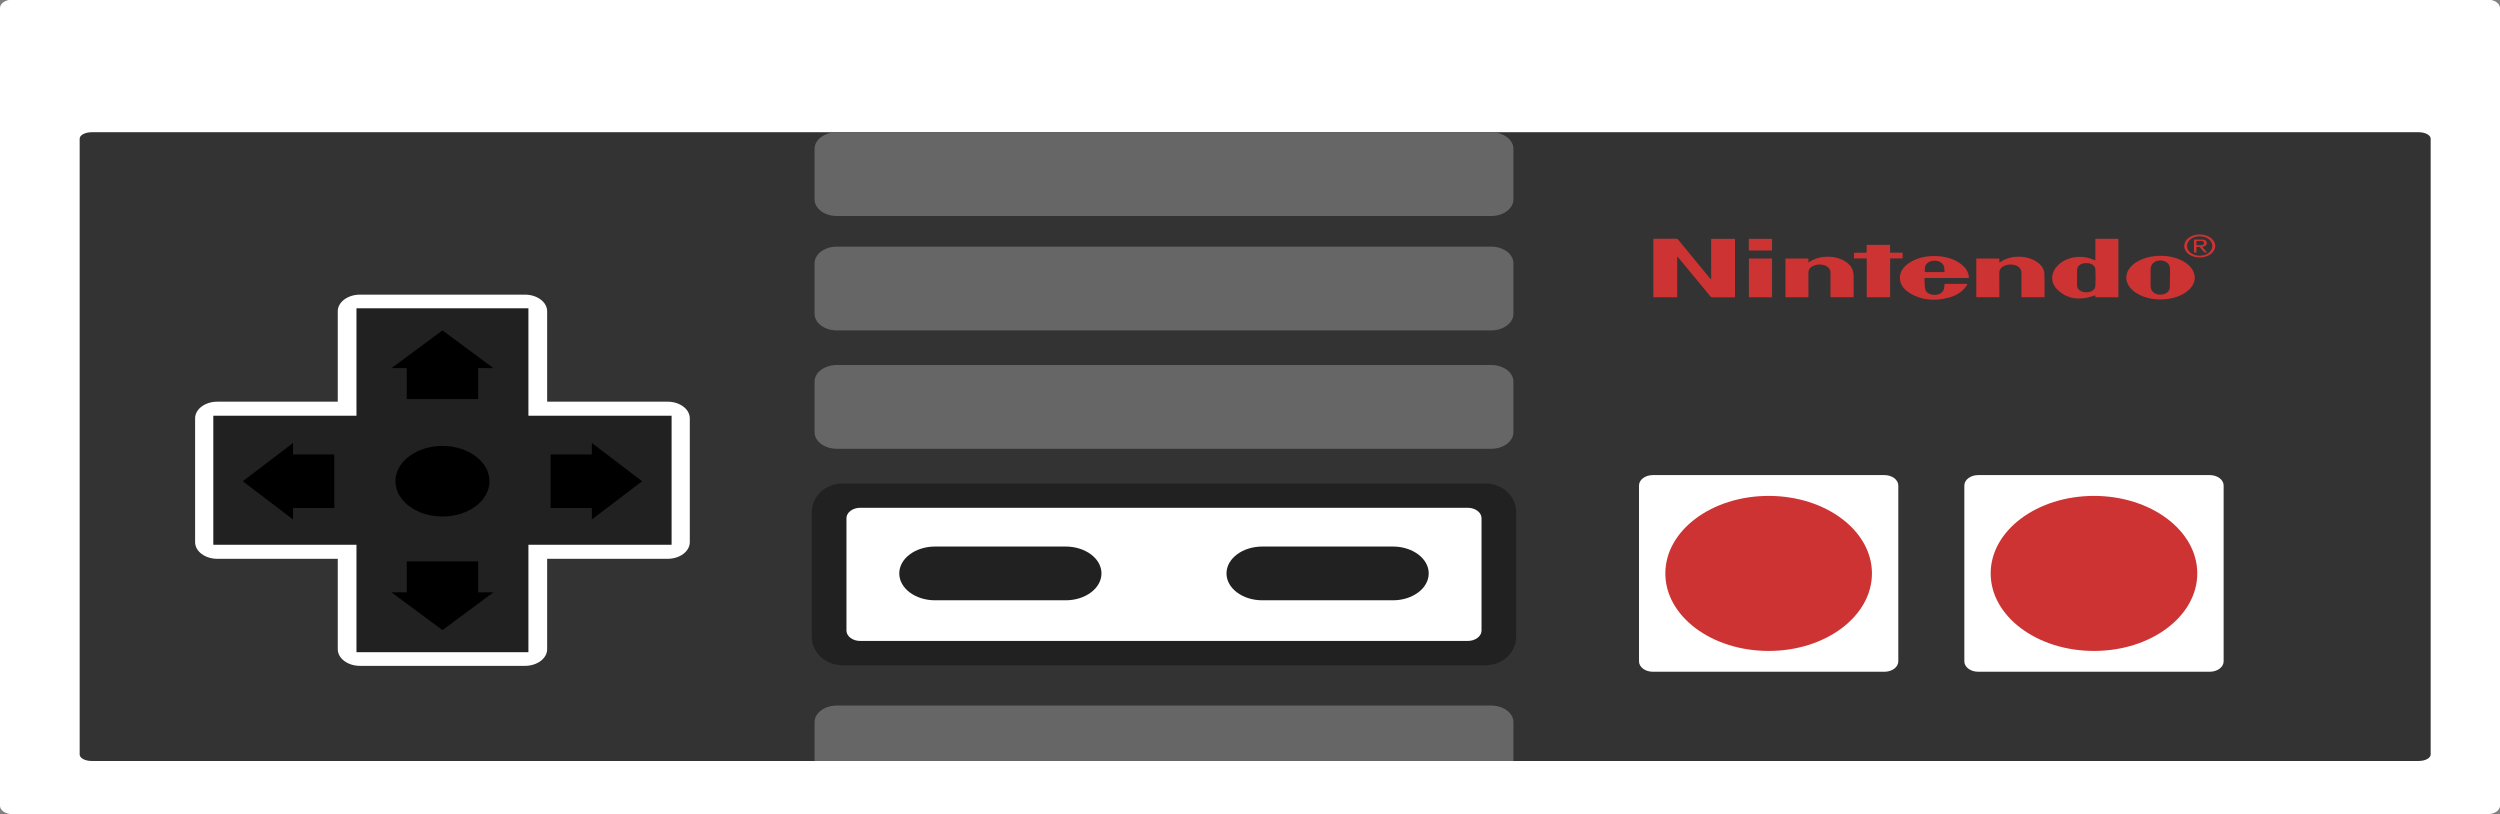 <?xml version="1.0" encoding="UTF-8" standalone="no"?>
<svg
   xmlns:dc="http://purl.org/dc/elements/1.1/"
   xmlns:cc="http://creativecommons.org/ns#"
   xmlns:rdf="http://www.w3.org/1999/02/22-rdf-syntax-ns#"
   xmlns:svg="http://www.w3.org/2000/svg"
   xmlns="http://www.w3.org/2000/svg"
   xmlns:sodipodi="http://sodipodi.sourceforge.net/DTD/sodipodi-0.dtd"
   xmlns:inkscape="http://www.inkscape.org/namespaces/inkscape"
   viewBox="0 0 525.104 171.021"
   height="171.021"
   width="525.104"
   xml:space="preserve"
   version="1.1"
   id="svg2"
   sodipodi:docname="controller.svg"
   inkscape:version="0.92.2 (5c3e80d, 2017-08-06)"><rect x="0" y="0" width="525.104" height="171.021" fill="#808080" stroke="none"/><sodipodi:namedview
     pagecolor="#ffffff"
     bordercolor="#666666"
     borderopacity="1"
     objecttolerance="10"
     gridtolerance="10"
     guidetolerance="10"
     inkscape:pageopacity="0"
     inkscape:pageshadow="2"
     inkscape:window-width="1920"
     inkscape:window-height="1017"
     id="namedview72"
     showgrid="false"
     fit-margin-top="0"
     fit-margin-left="0"
     fit-margin-right="0"
     fit-margin-bottom="0"
     inkscape:zoom="0.66463055"
     inkscape:cx="262.55188"
     inkscape:cy="114.01438"
     inkscape:window-x="-8"
     inkscape:window-y="-8"
     inkscape:window-maximized="1"
     inkscape:current-layer="svg2" /><defs
     id="defs6"><clipPath
       id="clipPath16"
       clipPathUnits="userSpaceOnUse"><path
         id="path18"
         d="M 0,182.423 H 420.083 V 0 H 0 Z"
         inkscape:connector-curvature="0" /></clipPath></defs><g
     transform="matrix(1.25,0,0,-0.938,0,171.021)"
     id="g10"><g
       id="g12"><g
         clip-path="url(#clipPath16)"
         id="g14"><g
           transform="translate(420.083,1.881)"
           id="g20"><path
             id="path22"
             style="fill:#ffffff;fill-opacity:1;fill-rule:nonzero;stroke:none"
             d="m 0,0 c 0,-1.039 -0.958,-1.881 -2.139,-1.881 h -415.804 c -1.182,0 -2.14,0.842 -2.14,1.881 v 178.662 c 0,1.038 0.958,1.88 2.14,1.88 H -2.139 c 1.181,0 2.139,-0.842 2.139,-1.88 z"
             inkscape:connector-curvature="0" /></g><g
           transform="translate(253.505,11.924)"
           id="g24"><path
             id="path26"
             style="fill:#333333;fill-opacity:1;fill-rule:nonzero;stroke:none"
             d="m 0,0 h 152.916 c 1.111,0 2.012,0.65 2.012,1.451 V 139.34 c 0,0.802 -0.901,1.451 -2.012,1.451 h -391.023 c -1.112,0 -2.012,-0.649 -2.012,-1.451 V 1.451 c 0,-0.801 0.9,-1.451 2.012,-1.451 h 120.674 z"
             inkscape:connector-curvature="0" /></g><g
           transform="translate(254.772,39.72)"
           id="g28"><path
             id="path30"
             style="fill:#212121;fill-opacity:1;fill-rule:nonzero;stroke:none"
             d="m 0,0 c 0,-3.512 -2.314,-6.358 -5.169,-6.358 h -108.025 c -2.856,0 -5.17,2.846 -5.17,6.358 v 27.98 c 0,3.511 2.314,6.359 5.17,6.359 H -5.169 C -2.314,34.339 0,31.491 0,27.98 Z"
             inkscape:connector-curvature="0" /></g><g
           transform="translate(248.946,41.128)"
           id="g32"><path
             id="path34"
             style="fill:#ffffff;fill-opacity:1;fill-rule:nonzero;stroke:none"
             d="m 0,0 c 0,-1.287 -1.043,-2.33 -2.33,-2.33 h -102.054 c -1.286,0 -2.329,1.043 -2.329,2.33 v 25.164 c 0,1.287 1.043,2.33 2.329,2.33 H -2.33 c 1.287,0 2.33,-1.043 2.33,-2.33 z"
             inkscape:connector-curvature="0" /></g><g
           transform="translate(254.306,148.987)"
           id="g36"><path
             id="path38"
             style="fill:#666666;fill-opacity:1;fill-rule:nonzero;stroke:none"
             d="m 0,0 c 0,2.059 -1.67,3.728 -3.729,3.728 h -109.975 c -2.06,0 -3.728,-1.669 -3.728,-3.728 v -11.301 c 0,-2.058 1.668,-3.727 3.728,-3.727 H -3.729 c 2.059,0 3.729,1.669 3.729,3.727 z"
             inkscape:connector-curvature="0" /></g><g
           transform="translate(254.306,123.367)"
           id="g40"><path
             id="path42"
             style="fill:#666666;fill-opacity:1;fill-rule:nonzero;stroke:none"
             d="m 0,0 c 0,2.059 -1.67,3.729 -3.729,3.729 h -109.975 c -2.06,0 -3.728,-1.67 -3.728,-3.729 v -11.301 c 0,-2.058 1.668,-3.727 3.728,-3.727 H -3.729 c 2.059,0 3.729,1.669 3.729,3.727 z"
             inkscape:connector-curvature="0" /></g><g
           transform="translate(254.306,96.861)"
           id="g44"><path
             id="path46"
             style="fill:#666666;fill-opacity:1;fill-rule:nonzero;stroke:none"
             d="m 0,0 c 0,2.06 -1.67,3.729 -3.729,3.729 h -109.975 c -2.06,0 -3.728,-1.669 -3.728,-3.729 v -11.3 c 0,-2.059 1.668,-3.728 3.728,-3.728 H -3.729 c 2.059,0 3.729,1.669 3.729,3.728 z"
             inkscape:connector-curvature="0" /></g><g
           transform="translate(250.577,24.332)"
           id="g48"><path
             id="path50"
             style="fill:#666666;fill-opacity:1;fill-rule:nonzero;stroke:none"
             d="m 0,0 h -109.975 c -2.06,0 -3.728,-1.669 -3.728,-3.728 v -8.68 H 3.729 v 8.68 C 3.729,-1.669 2.059,0 0,0"
             inkscape:connector-curvature="0" /></g><g
           transform="translate(91.939,57.194)"
           id="g52"><path
             id="path54"
             style="fill:#ffffff;fill-opacity:1;fill-rule:nonzero;stroke:none"
             d="m 0,0 h 20.241 c 2.059,0 3.728,1.669 3.728,3.729 v 27.726 c 0,2.06 -1.669,3.729 -3.728,3.729 H 0 v 20.242 c 0,2.058 -1.67,3.727 -3.729,3.727 h -27.726 c -2.06,0 -3.729,-1.669 -3.729,-3.727 V 35.184 h -20.242 c -2.058,0 -3.728,-1.669 -3.728,-3.729 V 3.729 c 0,-2.06 1.67,-3.729 3.728,-3.729 h 20.242 v -20.241 c 0,-2.059 1.669,-3.729 3.729,-3.729 h 27.726 c 2.059,0 3.729,1.67 3.729,3.729 z"
             inkscape:connector-curvature="0" /></g><g
           transform="translate(318.978,34.234)"
           id="g56"><path
             id="path58"
             style="fill:#ffffff;fill-opacity:1;fill-rule:nonzero;stroke:none"
             d="m 0,0 c 0,-1.287 -1.043,-2.33 -2.33,-2.33 h -38.912 c -1.286,0 -2.329,1.043 -2.329,2.33 v 39.377 c 0,1.287 1.043,2.33 2.329,2.33 H -2.33 c 1.287,0 2.33,-1.043 2.33,-2.33 z"
             inkscape:connector-curvature="0" /></g><g
           transform="translate(314.55,53.923)"
           id="g60"><path
             id="path62"
             style="fill:#cd3332;fill-opacity:1;fill-rule:nonzero;stroke:none"
             d="m 0,0 c 0,-9.587 -7.772,-17.358 -17.357,-17.358 -9.588,0 -17.36,7.771 -17.36,17.358 0,9.587 7.772,17.358 17.36,17.358 C -7.772,17.358 0,9.587 0,0"
             inkscape:connector-curvature="0" /></g><g
           transform="translate(373.644,34.234)"
           id="g64"><path
             id="path66"
             style="fill:#ffffff;fill-opacity:1;fill-rule:nonzero;stroke:none"
             d="m 0,0 c 0,-1.287 -1.043,-2.33 -2.33,-2.33 h -38.911 c -1.286,0 -2.329,1.043 -2.329,2.33 v 39.377 c 0,1.287 1.043,2.33 2.329,2.33 H -2.33 c 1.287,0 2.33,-1.043 2.33,-2.33 z"
             inkscape:connector-curvature="0" /></g><g
           transform="translate(369.216,53.923)"
           id="g68"><path
             id="path70"
             style="fill:#cd3332;fill-opacity:1;fill-rule:nonzero;stroke:none"
             d="m 0,0 c 0,-9.587 -7.771,-17.358 -17.357,-17.358 -9.588,0 -17.36,7.771 -17.36,17.358 0,9.587 7.772,17.358 17.36,17.358 C -7.771,17.358 0,9.587 0,0"
             inkscape:connector-curvature="0" /></g><g
           transform="translate(157.125,47.904)"
           id="g72"><path
             id="path74"
             style="fill:#212121;fill-opacity:1;fill-rule:nonzero;stroke:none"
             d="m 0,0 c -3.323,0 -6.019,2.694 -6.019,6.019 0,3.325 2.696,6.019 6.019,6.019 h 21.94 c 3.325,0 6.02,-2.694 6.02,-6.019 C 27.96,2.694 25.265,0 21.94,0 Z"
             inkscape:connector-curvature="0" /></g><g
           transform="translate(212.113,47.904)"
           id="g76"><path
             id="path78"
             style="fill:#212121;fill-opacity:1;fill-rule:nonzero;stroke:none"
             d="m 0,0 c -3.325,0 -6.021,2.694 -6.021,6.019 0,3.325 2.696,6.019 6.021,6.019 h 21.94 c 3.325,0 6.02,-2.694 6.02,-6.019 C 27.96,2.694 25.265,0 21.94,0 Z"
             inkscape:connector-curvature="0" /></g><g
           transform="translate(88.792,60.34)"
           id="g80"><path
             id="path82"
             style="fill:#212121;fill-opacity:1;fill-rule:nonzero;stroke:none"
             d="M 0,0 H 24.058 V 28.893 H 0 V 52.95 H -28.893 V 28.893 H -52.949 V 0 h 24.056 V -24.057 H 0 Z"
             inkscape:connector-curvature="0" /></g><g
           transform="translate(74.347,92.96)"
           id="g84"><path
             id="path86"
             style="fill:#000000;fill-opacity:1;fill-rule:nonzero;stroke:none"
             d="M 0,0 H 6 V 6.933 H 8.562 L 0,15.379 -8.563,6.933 H -6 V 0 Z"
             inkscape:connector-curvature="0" /></g><g
           transform="translate(74.347,56.612)"
           id="g88"><path
             id="path90"
             style="fill:#000000;fill-opacity:1;fill-rule:nonzero;stroke:none"
             d="M 0,0 H -6 V -6.932 H -8.563 L 0,-15.378 8.562,-6.932 H 6 V 0 Z"
             inkscape:connector-curvature="0" /></g><g
           transform="translate(92.52,74.566)"
           id="g92"><path
             id="path94"
             style="fill:#000000;fill-opacity:1;fill-rule:nonzero;stroke:none"
             d="M 0,0 V -6 H 6.932 V -8.564 L 15.377,0 6.932,8.563 V 5.999 H 0 Z"
             inkscape:connector-curvature="0" /></g><g
           transform="translate(56.173,74.566)"
           id="g96"><path
             id="path98"
             style="fill:#000000;fill-opacity:1;fill-rule:nonzero;stroke:none"
             d="M 0,0 V 5.999 H -6.932 V 8.563 L -15.379,0 -6.932,-8.564 V -6 H 0 Z"
             inkscape:connector-curvature="0" /></g><g
           transform="translate(82.249,74.566)"
           id="g100"><path
             id="path102"
             style="fill:#000000;fill-opacity:1;fill-rule:nonzero;stroke:none"
             d="m 0,0 c 0,-4.364 -3.539,-7.902 -7.902,-7.902 -4.366,0 -7.903,3.538 -7.903,7.902 0,4.363 3.537,7.902 7.903,7.902 C -3.539,7.902 0,4.363 0,0"
             inkscape:connector-curvature="0" /></g><g
           transform="translate(287.53,119.791)"
           id="g104"><path
             id="path106"
             style="fill:#cd3332;fill-opacity:1;fill-rule:nonzero;stroke:none"
             d="m 0,0 c -0.115,0.08 -0.176,0.173 -0.234,0.267 -1.764,2.855 -3.53,5.71 -5.288,8.568 -0.106,0.172 -0.212,0.243 -0.419,0.24 C -7.103,9.064 -8.264,9.07 -9.424,9.07 -9.516,9.07 -9.608,9.061 -9.713,9.057 V -4.03 h 4.008 v 9.045 c 0.023,0.006 0.046,0.014 0.068,0.02 0.059,-0.089 0.119,-0.179 0.176,-0.268 1.77,-2.852 3.542,-5.703 5.306,-8.558 0.118,-0.191 0.245,-0.262 0.471,-0.26 1.132,0.012 2.264,0.006 3.397,0.006 H 4.008 V 9.049 H 0 Z"
             inkscape:connector-curvature="0" /></g><g
           transform="translate(352.089,118.257)"
           id="g108"><path
             id="path110"
             style="fill:#cd3332;fill-opacity:1;fill-rule:nonzero;stroke:none"
             d="m 0,0 c -0.033,-0.848 -0.732,-1.414 -1.564,-1.385 -0.849,0.03 -1.466,0.614 -1.5,1.462 -0.025,0.611 -0.004,1.227 -0.004,1.839 h -0.005 c 0,0.565 -0.013,1.132 0.003,1.697 0.026,0.926 0.605,1.51 1.501,1.541 C -0.696,5.184 -0.03,4.636 0.006,3.731 0.055,2.489 0.049,1.242 0,0 m 0.004,5.763 c -0.733,0.4 -1.44,0.716 -2.236,0.775 C -3.02,6.595 -3.772,6.481 -4.488,6.142 -5.211,5.799 -5.807,5.303 -6.286,4.667 c -1.19,-1.576 -1.33,-3.724 -0.208,-5.291 1.702,-2.378 3.937,-2.657 6.486,-1.436 0.01,-0.148 0.021,-0.293 0.03,-0.432 H 3.871 V 10.589 H 0.004 Z"
             inkscape:connector-curvature="0" /></g><g
           transform="translate(310.36,123.508)"
           id="g112"><path
             id="path114"
             style="fill:#cd3332;fill-opacity:1;fill-rule:nonzero;stroke:none"
             d="M 0,0 C -1.627,1.673 -4.392,1.79 -6.199,0.265 -6.273,0.203 -6.352,0.145 -6.486,0.038 v 0.88 h -3.858 v -8.671 h 3.843 c 0.007,0.128 0.019,0.248 0.018,0.368 -0.002,1.708 -0.013,3.415 -0.003,5.122 0.002,0.276 0.045,0.575 0.158,0.82 0.36,0.777 1.329,1.186 2.205,0.972 0.832,-0.203 1.35,-0.886 1.35,-1.787 V -7.409 -7.74 h 3.868 c 0.009,0.048 0.018,0.075 0.018,0.102 0,1.614 0.019,3.227 -0.008,4.839 C 1.088,-1.739 0.757,-0.779 0,0"
             inkscape:connector-curvature="0" /></g><g
           transform="translate(343.515,121.105)"
           id="g116"><path
             id="path118"
             style="fill:#cd3332;fill-opacity:1;fill-rule:nonzero;stroke:none"
             d="M 0,0 C -0.037,1.046 -0.512,1.942 -1.314,2.638 -3.004,4.101 -5.552,4.11 -7.267,2.665 -7.343,2.602 -7.418,2.538 -7.56,2.419 V 3.33 h -3.869 v -8.667 h 3.869 v 0.388 c 0,1.726 0,3.453 -0.004,5.179 0,0.363 0.097,0.688 0.312,0.978 0.498,0.667 1.406,0.947 2.203,0.68 0.782,-0.262 1.201,-0.882 1.203,-1.78 0,-1.697 0,-3.395 10e-4,-5.093 0.001,-0.118 0.015,-0.237 0.023,-0.352 h 3.837 c 0.01,0.058 0.023,0.094 0.023,0.131 C 0.031,-3.471 0.061,-1.733 0,0"
             inkscape:connector-curvature="0" /></g><g
           transform="translate(364.64,120.169)"
           id="g120"><path
             id="path122"
             style="fill:#cd3332;fill-opacity:1;fill-rule:nonzero;stroke:none"
             d="m 0,0 h -0.029 c 0,-0.745 0.033,-1.491 -0.008,-2.234 -0.057,-0.991 -0.767,-1.624 -1.701,-1.587 -0.736,0.029 -1.336,0.595 -1.474,1.404 -0.038,0.222 -0.055,0.449 -0.056,0.675 -0.005,1.161 -0.005,2.32 0.002,3.48 10e-4,0.244 0.019,0.492 0.069,0.731 0.181,0.856 0.847,1.405 1.628,1.363 0.828,-0.045 1.448,-0.679 1.538,-1.57 C -0.017,2.131 -0.002,1.999 -0.002,1.867 0.002,1.244 0,0.622 0,0 M 2.502,3.417 C 0.238,5.386 -3.506,5.358 -5.771,3.357 -7.85,1.523 -7.885,-1.442 -5.84,-3.313 c 1.198,-1.095 2.635,-1.569 4.141,-1.583 1.582,0.007 2.926,0.424 4.086,1.363 2.308,1.87 2.357,5.001 0.115,6.95"
             inkscape:connector-curvature="0" /></g><g
           transform="translate(325.726,121.402)"
           id="g124"><path
             id="path126"
             style="fill:#cd3332;fill-opacity:1;fill-rule:nonzero;stroke:none"
             d="m 0,0 c -0.669,0 -1.338,0.012 -2.008,-0.006 -0.256,-0.006 -0.334,0.079 -0.306,0.325 0.037,0.308 0.019,0.624 0.078,0.927 0.15,0.774 0.821,1.309 1.591,1.304 C 0.133,2.545 0.811,1.982 0.937,1.196 0.998,0.819 0.998,0.433 1.029,0 Z M 3.759,1.818 C 2.672,2.904 1.34,3.463 -0.183,3.571 -1.963,3.697 -3.566,3.24 -4.92,2.048 -5.823,1.251 -6.383,0.254 -6.467,-0.967 c -0.109,-1.585 0.528,-2.863 1.744,-3.826 1.817,-1.436 3.881,-1.723 6.065,-1.065 1.523,0.459 2.711,1.379 3.398,2.86 0.053,0.113 0.086,0.234 0.129,0.355 H 1.025 C 0.998,-3.001 0.992,-3.34 0.944,-3.675 0.827,-4.498 0.205,-5.08 -0.562,-5.108 c -0.838,-0.032 -1.54,0.453 -1.665,1.299 -0.117,0.803 -0.087,1.628 -0.123,2.488 h 7.455 c 0,0.142 0.01,0.244 0,0.344 C 4.994,0.117 4.531,1.048 3.759,1.818"
             inkscape:connector-curvature="0" /></g><g
           transform="translate(319.706,125.744)"
           id="g128"><path
             id="path130"
             style="fill:#cd3332;fill-opacity:1;fill-rule:nonzero;stroke:none"
             d="m 0,0 h -2.109 v 1.748 h -3.942 v -1.751 c -0.128,0 -0.229,0.001 -0.33,0 C -6.9,-0.004 -7.419,0.001 -7.937,-0.014 -8.021,-0.016 -8.17,-0.101 -8.173,-0.156 -8.193,-0.52 -8.184,-0.887 -8.184,-1.283 h 2.149 v -8.698 h 3.933 v 8.706 H 0 Z"
             inkscape:connector-curvature="0" /></g><path
           id="path132"
           style="fill:#cd3332;fill-opacity:1;fill-rule:nonzero;stroke:none"
           d="m 293.874,115.759 h 3.891 v 8.675 h -3.891 z"
           inkscape:connector-curvature="0" /><path
           id="path134"
           style="fill:#cd3332;fill-opacity:1;fill-rule:nonzero;stroke:none"
           d="m 297.765,128.842 h -3.908 v -2.612 h 3.908 z"
           inkscape:connector-curvature="0" /><g
           transform="translate(369.637,125.068)"
           id="g136"><path
             id="path138"
             style="fill:#cd3332;fill-opacity:1;fill-rule:nonzero;stroke:none"
             d="M 0,0 C -1.208,-0.002 -2.125,0.928 -2.138,2.166 -2.149,3.387 -1.222,4.338 -0.013,4.343 1.178,4.347 2.101,3.41 2.104,2.192 2.11,0.95 1.198,0.001 0,0 m -0.001,4.753 c -1.455,0.004 -2.603,-1.121 -2.613,-2.561 -0.01,-1.457 1.129,-2.59 2.603,-2.591 1.453,-0.001 2.602,1.131 2.608,2.568 0.004,1.43 -1.153,2.58 -2.598,2.584"
             inkscape:connector-curvature="0" /></g><g
           transform="translate(369.235,127.417)"
           id="g140"><path
             id="path142"
             style="fill:#cd3332;fill-opacity:1;fill-rule:nonzero;stroke:none"
             d="M 0,0 C -0.057,0.001 -0.164,0.002 -0.164,0.002 L -0.168,0.96 0.76,0.963 C 0.98,0.955 1.139,0.697 1.129,0.461 1.12,0.23 0.986,0.036 0.742,0.01 0.49,-0.019 0.253,-0.004 0,0 m 1.176,-1.624 h 0.433 c -0.273,0.428 -0.536,0.841 -0.806,1.264 0.094,0.024 0.166,0.048 0.234,0.072 0.375,0.13 0.567,0.425 0.537,0.831 C 1.545,0.942 1.334,1.226 0.94,1.258 0.445,1.298 -0.054,1.267 -0.572,1.267 v -2.904 h 0.412 v 1.254 h 0.553 c 0,0 0.132,-0.204 0.193,-0.31 z"
             inkscape:connector-curvature="0" /></g></g></g></g></svg>